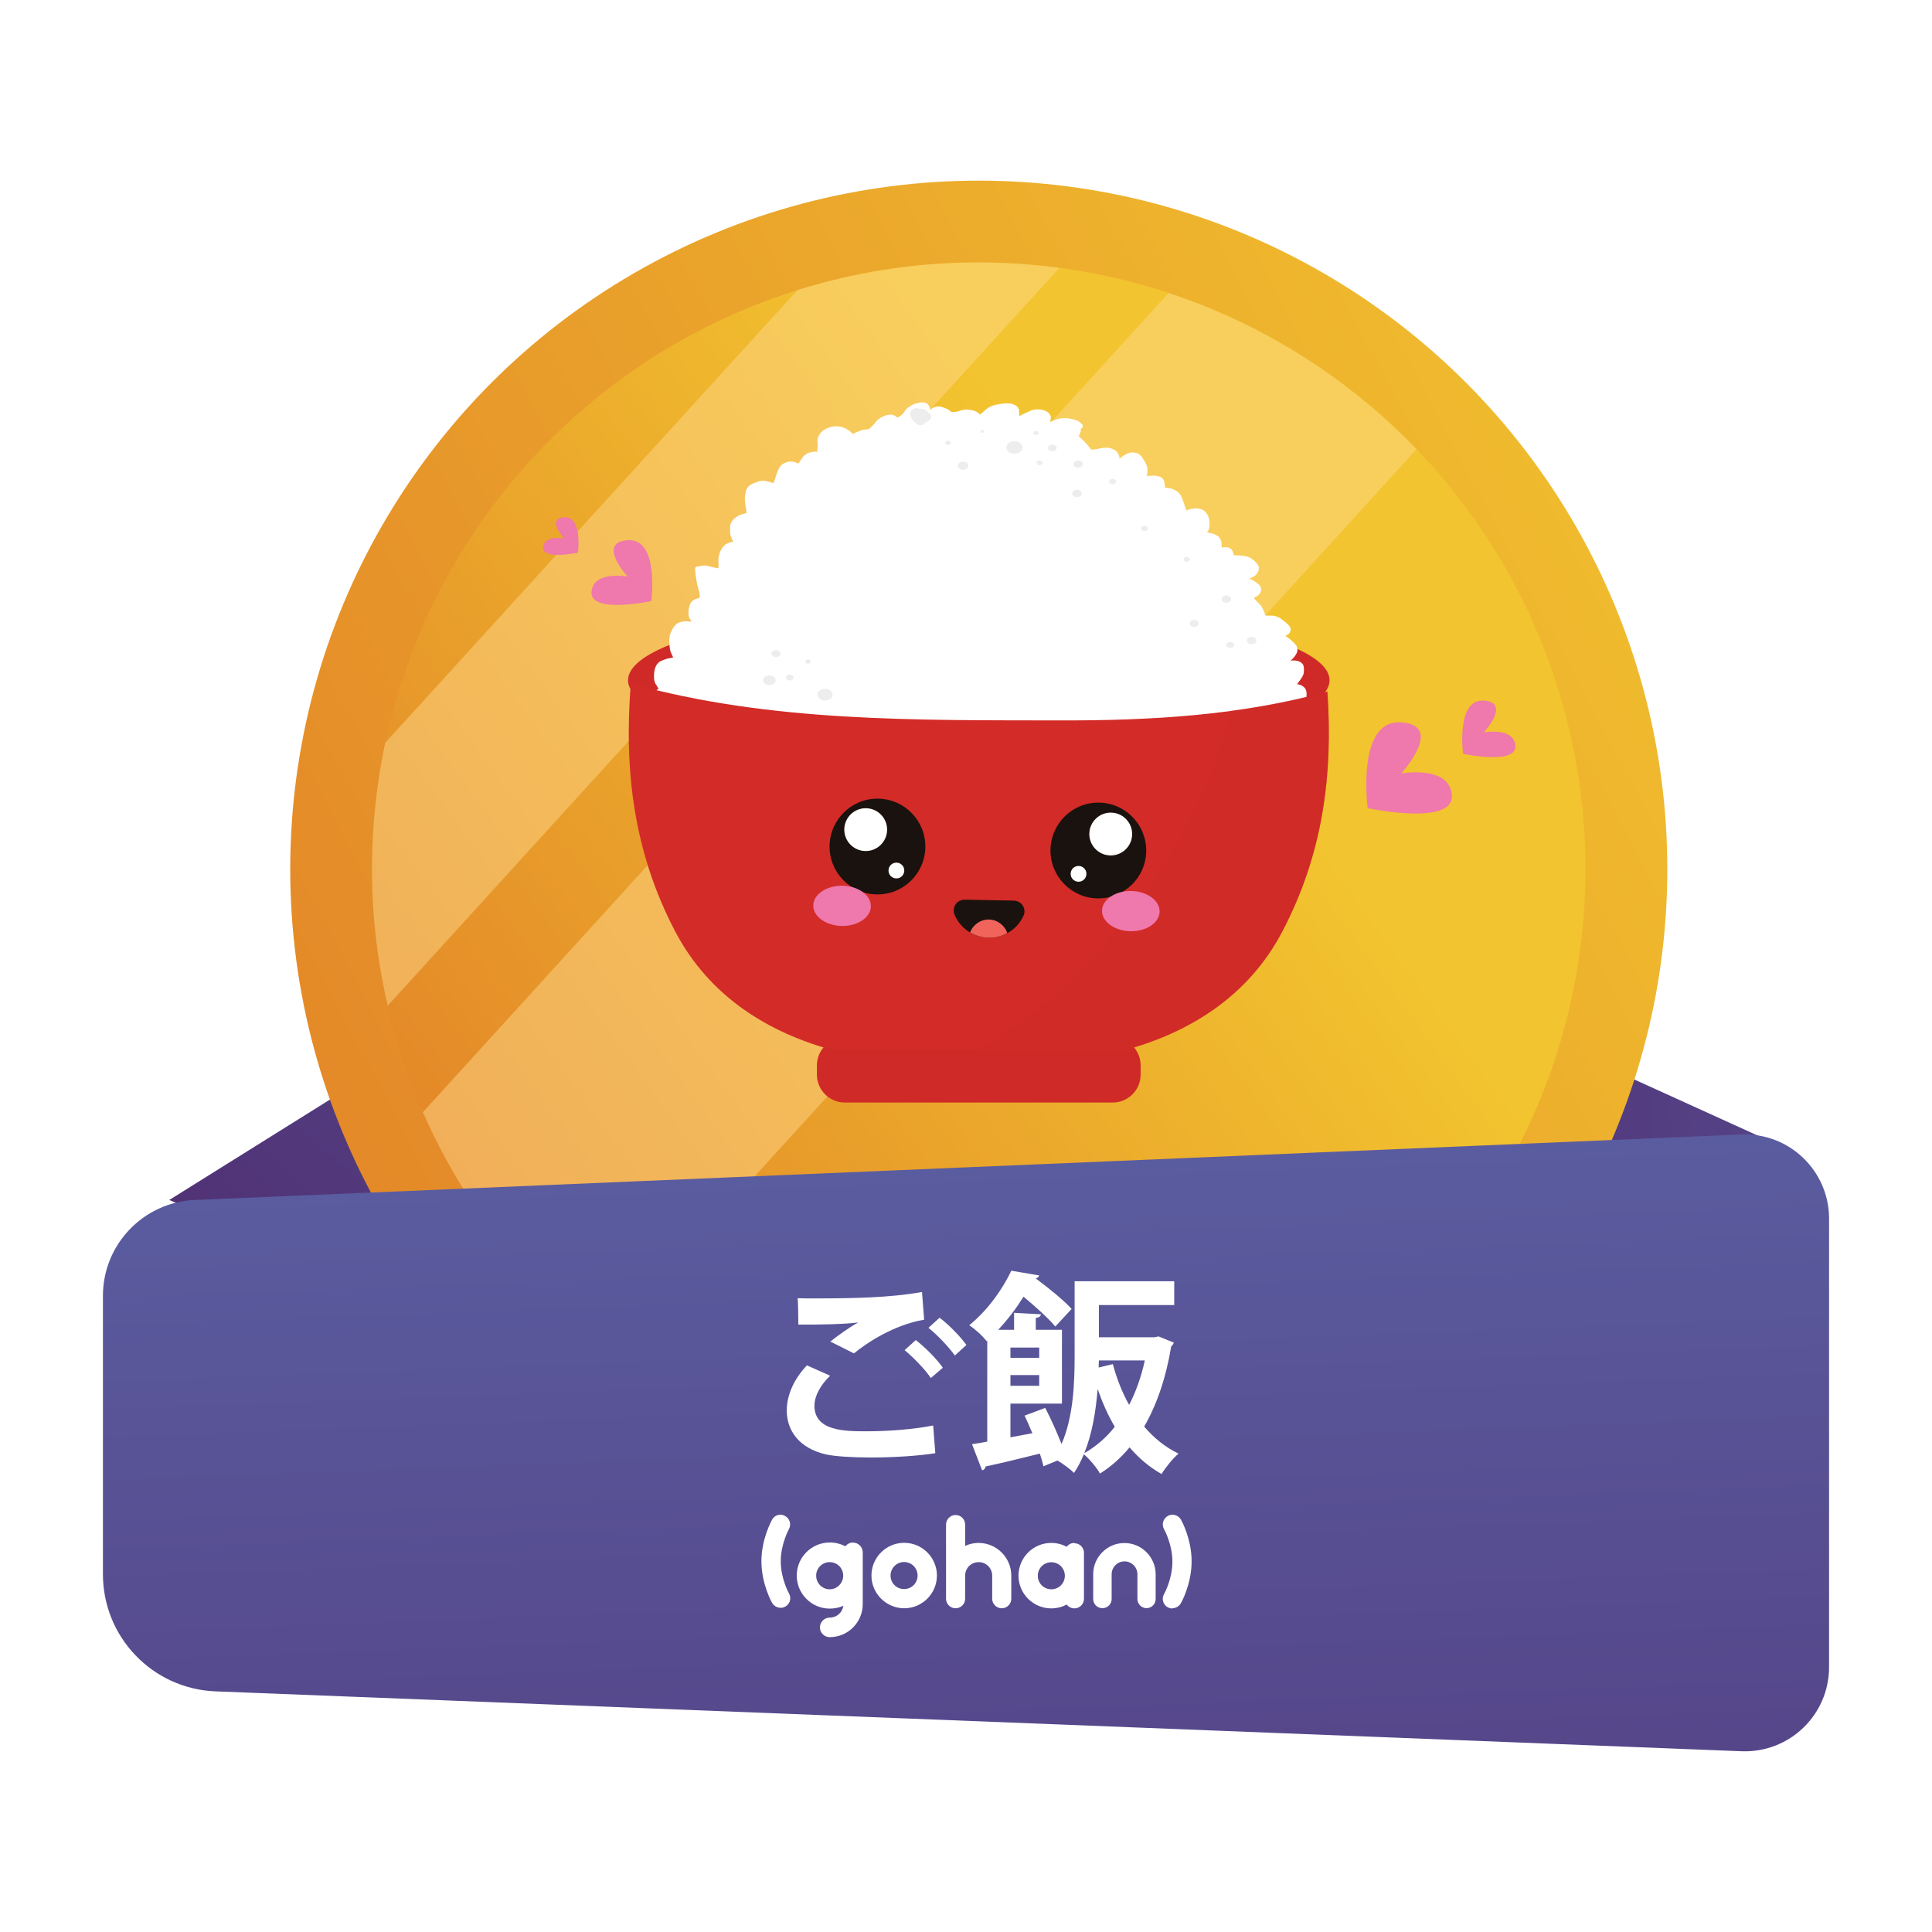 <?xml version="1.0" encoding="utf-8"?>
<!-- Generator: Adobe Illustrator 23.0.5, SVG Export Plug-In . SVG Version: 6.00 Build 0)  -->
<svg version="1.1" id="Layer_1" xmlns="http://www.w3.org/2000/svg" xmlns:xlink="http://www.w3.org/1999/xlink" x="0px" y="0px"
	 viewBox="0 0 180 180" style="enable-background:new 0 0 180 180;" xml:space="preserve">
<style type="text/css">
	.st0{fill:url(#SVGID_1_);}
	.st1{fill:url(#SVGID_2_);}
	.st2{fill:url(#SVGID_3_);}
	.st3{fill:url(#SVGID_4_);}
	.st4{opacity:0.48;}
	.st5{filter:url(#Adobe_OpacityMaskFilter);}
	.st6{filter:url(#Adobe_OpacityMaskFilter_1_);}
	.st7{mask:url(#SVGID_5_);fill:url(#SVGID_6_);}
	.st8{fill:url(#SVGID_7_);}
	.st9{filter:url(#Adobe_OpacityMaskFilter_2_);}
	.st10{filter:url(#Adobe_OpacityMaskFilter_3_);}
	.st11{mask:url(#SVGID_8_);fill:url(#SVGID_9_);}
	.st12{fill:url(#SVGID_10_);}
	.st13{fill:#CF2A27;}
	.st14{fill:#89432F;}
	.st15{opacity:0.25;}
	.st16{fill:#FFFFFF;}
	.st17{fill:#EDEDEE;}
	.st18{fill:#D32B27;}
	.st19{opacity:0.33;}
	.st20{fill:#19120E;}
	.st21{fill:#F1645B;}
	.st22{fill:#EF78AC;}
	.st23{fill:url(#SVGID_11_);}
</style>
<g>
	<linearGradient id="SVGID_1_" gradientUnits="userSpaceOnUse" x1="22.942" y1="135.857" x2="124.792" y2="25.46">
		<stop  offset="0" style="stop-color:#4F2C6F"/>
		<stop  offset="1" style="stop-color:#6073B7"/>
	</linearGradient>
	<polygon class="st0" points="15.77,111.8 50.29,90.23 57.83,129.87 	"/>
	
		<linearGradient id="SVGID_2_" gradientUnits="userSpaceOnUse" x1="327.21" y1="545.316" x2="414.007" y2="451.235" gradientTransform="matrix(0.707 0.707 -0.707 0.707 276.916 -501.018)">
		<stop  offset="0" style="stop-color:#4F2C6F"/>
		<stop  offset="1" style="stop-color:#6073B7"/>
	</linearGradient>
	<polygon class="st1" points="132.65,91.66 166.76,107.16 144.85,138.94 	"/>
	<g>
		
			<linearGradient id="SVGID_3_" gradientUnits="userSpaceOnUse" x1="12106.658" y1="-12774.311" x2="13090.916" y2="-10679.905" gradientTransform="matrix(4.206709e-03 0.089 -0.089 4.206709e-03 -1020.545 -992.653)">
			<stop  offset="0" style="stop-color:#F2C42F"/>
			<stop  offset="1" style="stop-color:#DF7626"/>
		</linearGradient>
		<circle class="st2" cx="91.19" cy="80.98" r="64.15"/>
		
			<linearGradient id="SVGID_4_" gradientUnits="userSpaceOnUse" x1="11843.275" y1="-11675.831" x2="12756.947" y2="-10289.922" gradientTransform="matrix(4.774139e-03 0.102 -0.102 4.774139e-03 -1130.14 -1081.896)">
			<stop  offset="0" style="stop-color:#F2C42F"/>
			<stop  offset="0.649" style="stop-color:#DF7626"/>
		</linearGradient>
		<circle class="st3" cx="91.19" cy="80.98" r="56.53"/>
		<g class="st4">
			<defs>
				<filter id="Adobe_OpacityMaskFilter" filterUnits="userSpaceOnUse" x="34.66" y="24.46" width="64.04" height="69.25">
					<feFlood  style="flood-color:white;flood-opacity:1" result="back"/>
					<feBlend  in="SourceGraphic" in2="back" mode="normal"/>
				</filter>
			</defs>
			<mask maskUnits="userSpaceOnUse" x="34.66" y="24.46" width="64.04" height="69.25" id="SVGID_5_">
				<g class="st5">
					<defs>
						<filter id="Adobe_OpacityMaskFilter_1_" filterUnits="userSpaceOnUse" x="34.66" y="24.46" width="64.04" height="69.25">
							<feFlood  style="flood-color:white;flood-opacity:1" result="back"/>
							<feBlend  in="SourceGraphic" in2="back" mode="normal"/>
						</filter>
					</defs>
					<mask maskUnits="userSpaceOnUse" x="34.66" y="24.46" width="64.04" height="69.25" id="SVGID_5_">
						<g class="st6">
						</g>
					</mask>
					
						<linearGradient id="SVGID_6_" gradientUnits="userSpaceOnUse" x1="116.841" y1="2.416" x2="34.886" y2="77.585" gradientTransform="matrix(0.999 -0.047 0.047 0.999 -16.066 17.538)">
						<stop  offset="0" style="stop-color:#FFFFFF"/>
						<stop  offset="1" style="stop-color:#000000"/>
					</linearGradient>
					<path class="st7" d="M98.7,24.96c-3.31-0.44-6.7-0.61-10.16-0.45c-4.95,0.23-9.73,1.1-14.25,2.52L35.89,69.21
						c-0.98,4.64-1.4,9.47-1.17,14.42c0.16,3.46,0.65,6.82,1.4,10.07L98.7,24.96z"/>
				</g>
			</mask>
			
				<linearGradient id="SVGID_7_" gradientUnits="userSpaceOnUse" x1="116.841" y1="2.416" x2="34.886" y2="77.585" gradientTransform="matrix(0.999 -0.047 0.047 0.999 -16.066 17.538)">
				<stop  offset="0" style="stop-color:#FFDA8F"/>
				<stop  offset="1" style="stop-color:#FFDA8F"/>
			</linearGradient>
			<path class="st8" d="M98.7,24.96c-3.31-0.44-6.7-0.61-10.16-0.45c-4.95,0.23-9.73,1.1-14.25,2.52L35.89,69.21
				c-0.98,4.64-1.4,9.47-1.17,14.42c0.16,3.46,0.65,6.82,1.4,10.07L98.7,24.96z"/>
			<defs>
				<filter id="Adobe_OpacityMaskFilter_2_" filterUnits="userSpaceOnUse" x="39.4" y="27.3" width="92.57" height="97.96">
					<feFlood  style="flood-color:white;flood-opacity:1" result="back"/>
					<feBlend  in="SourceGraphic" in2="back" mode="normal"/>
				</filter>
			</defs>
			<mask maskUnits="userSpaceOnUse" x="39.4" y="27.3" width="92.57" height="97.96" id="SVGID_8_">
				<g class="st9">
					<defs>
						<filter id="Adobe_OpacityMaskFilter_3_" filterUnits="userSpaceOnUse" x="39.4" y="27.3" width="92.57" height="97.96">
							<feFlood  style="flood-color:white;flood-opacity:1" result="back"/>
							<feBlend  in="SourceGraphic" in2="back" mode="normal"/>
						</filter>
					</defs>
					<mask maskUnits="userSpaceOnUse" x="39.4" y="27.3" width="92.57" height="97.96" id="SVGID_8_">
						<g class="st10">
						</g>
					</mask>
					
						<linearGradient id="SVGID_9_" gradientUnits="userSpaceOnUse" x1="137.496" y1="24.932" x2="55.54" y2="100.102" gradientTransform="matrix(0.999 -0.047 0.047 0.999 -16.066 17.538)">
						<stop  offset="0" style="stop-color:#FFFFFF"/>
						<stop  offset="1" style="stop-color:#000000"/>
					</linearGradient>
					<path class="st11" d="M108.87,27.3L39.4,103.62c3.74,8.53,9.5,15.94,16.66,21.63l75.91-83.39
						C125.63,35.26,117.72,30.22,108.87,27.3z"/>
				</g>
			</mask>
			
				<linearGradient id="SVGID_10_" gradientUnits="userSpaceOnUse" x1="137.496" y1="24.932" x2="55.54" y2="100.102" gradientTransform="matrix(0.999 -0.047 0.047 0.999 -16.066 17.538)">
				<stop  offset="0" style="stop-color:#FFDA8F"/>
				<stop  offset="1" style="stop-color:#FFDA8F"/>
			</linearGradient>
			<path class="st12" d="M108.87,27.3L39.4,103.62c3.74,8.53,9.5,15.94,16.66,21.63l75.91-83.39
				C125.63,35.26,117.72,30.22,108.87,27.3z"/>
		</g>
	</g>
	<g>
		<path class="st13" d="M103.67,102.72H78.71c-1.44,0-2.6-1.17-2.6-2.6v-0.86c0-1.44,1.17-2.6,2.6-2.6h24.96
			c1.44,0,2.6,1.17,2.6,2.6v0.86C106.27,101.55,105.11,102.72,103.67,102.72z"/>
		<ellipse class="st13" cx="91.19" cy="63.38" rx="32.68" ry="6.98"/>
		<ellipse class="st14" cx="91.19" cy="65.84" rx="30.59" ry="4.52"/>
		<ellipse class="st15" cx="91.84" cy="68.84" rx="30.59" ry="4.52"/>
		<g>
			<path class="st16" d="M85.93,37.48c-0.08,0-0.16,0.02-0.24,0.03c-0.14,0.03-0.28,0.06-0.41,0.1c-0.19,0.06-0.35,0.15-0.49,0.23
				c-0.14,0.09-0.28,0.18-0.37,0.3c-0.05,0.06-0.1,0.13-0.14,0.19c-0.04,0.06-0.07,0.11-0.12,0.17c-0.11,0.12-0.19,0.2-0.28,0.26
				c-0.08,0.05-0.16,0.09-0.25,0.14l-0.09-0.05c-0.05-0.02-0.09-0.05-0.12-0.08c-0.11-0.08-0.26-0.14-0.39-0.14
				c-0.02,0-0.05,0-0.07,0c-0.25,0-0.47,0.08-0.66,0.16c-0.17,0.07-0.34,0.18-0.5,0.3c-0.1,0.08-0.18,0.19-0.25,0.27l-0.07,0.09
				c-0.05,0.06-0.1,0.11-0.15,0.17l-0.04,0.04c-0.05,0.06-0.16,0.18-0.29,0.28l-0.05,0.03l-0.06,0.02l-0.08,0.01l-0.11,0.01
				c-0.17,0.02-0.31,0.04-0.45,0.08c-0.16,0.05-0.31,0.12-0.45,0.18l-0.08,0.03c-0.08,0.04-0.18,0.08-0.26,0.14
				c-0.06-0.08-0.15-0.16-0.25-0.24c-0.17-0.14-0.34-0.24-0.54-0.33c-0.22-0.1-0.48-0.15-0.78-0.15c-0.25,0-0.51,0.05-0.78,0.16
				c-0.47,0.18-0.81,0.54-0.92,0.96c-0.03,0.13-0.04,0.27-0.02,0.44c0.02,0.12,0.03,0.2,0.02,0.29l-0.01,0.07
				c-0.01,0.07-0.02,0.15-0.03,0.22c0,0.05,0,0.1,0,0.15v0.05l-0.01,0.04c-0.04-0.01-0.1-0.02-0.16-0.02c-0.12,0-0.2,0.01-0.28,0.02
				c-0.21,0.03-0.42,0.11-0.59,0.21c-0.14,0.09-0.24,0.18-0.33,0.3c-0.05,0.06-0.09,0.13-0.14,0.2l-0.06,0.09l-0.11,0.17l-0.09,0.13
				c-0.04-0.03-0.11-0.07-0.19-0.1c-0.18-0.06-0.36-0.1-0.53-0.1c-0.08,0-0.16,0.01-0.25,0.03c-0.19,0.04-0.37,0.12-0.55,0.25
				c-0.15,0.11-0.24,0.27-0.29,0.37c-0.09,0.18-0.17,0.35-0.22,0.52l-0.05,0.16l-0.02,0.05l-0.01,0.05
				c-0.06,0.19-0.12,0.39-0.2,0.57L72.02,45l-0.06-0.02l-0.32-0.09l-0.05-0.01c-0.14-0.04-0.25-0.07-0.37-0.08
				c-0.05,0-0.09-0.01-0.14-0.01c-0.14,0-0.27,0.02-0.4,0.06c-0.11,0.03-0.22,0.08-0.33,0.12l-0.05,0.02
				c-0.1,0.04-0.19,0.07-0.28,0.12c-0.16,0.09-0.26,0.17-0.35,0.28c-0.07,0.09-0.11,0.19-0.14,0.25c-0.04,0.11-0.06,0.22-0.08,0.33
				c-0.03,0.2-0.06,0.37-0.05,0.53c0.01,0.14,0.01,0.27,0.03,0.41l0.02,0.15c0.03,0.24,0.07,0.48,0.11,0.73
				c-0.04,0.02-0.09,0.03-0.13,0.04c-0.15,0.03-0.3,0.08-0.49,0.15c-0.16,0.07-0.33,0.17-0.47,0.28c-0.18,0.15-0.31,0.32-0.39,0.53
				c-0.06,0.14-0.07,0.3-0.06,0.44l0,0.16c0,0.08,0,0.16,0,0.24c0,0.17,0.07,0.34,0.13,0.49c0.05,0.12,0.1,0.24,0.17,0.36
				c-0.02,0-0.04,0-0.05,0c-0.03,0-0.05,0-0.08,0.01c-0.28,0.05-0.46,0.16-0.62,0.26c-0.07,0.05-0.13,0.11-0.18,0.17
				c-0.08,0.09-0.12,0.16-0.16,0.22c-0.09,0.15-0.17,0.31-0.21,0.47c-0.04,0.13-0.06,0.27-0.08,0.41c-0.01,0.13-0.01,0.25,0,0.38
				c0.01,0.11,0,0.21,0,0.32c0,0.05,0,0.11,0,0.16l0,0.08l-0.04-0.02c-0.23-0.04-0.42-0.07-0.6-0.12c-0.24-0.07-0.44-0.13-0.67-0.13
				c-0.03,0-0.06,0-0.09,0c-0.08,0.01-0.14,0.02-0.2,0.03c-0.05,0.01-0.11,0.03-0.16,0.06c-0.02-0.02-0.07-0.02-0.12-0.02
				c-0.08,0-0.17,0.03-0.23,0.08c-0.06,0.05-0.08,0.1-0.08,0.15l0.02,0.18l0.02,0.18c0.03,0.27,0.06,0.51,0.1,0.76
				c0.03,0.21,0.08,0.42,0.14,0.64l0.05,0.18c0.04,0.12,0.07,0.23,0.09,0.34c0.02,0.14,0.03,0.29,0.01,0.43
				c-0.04,0.01-0.09,0.02-0.14,0.04c-0.1,0.03-0.2,0.06-0.29,0.1c-0.12,0.06-0.22,0.13-0.33,0.24c-0.09,0.1-0.13,0.22-0.17,0.32
				c-0.05,0.16-0.07,0.28-0.09,0.41c-0.01,0.11-0.01,0.23-0.02,0.34c0,0.14,0.02,0.26,0.06,0.37c0.05,0.12,0.13,0.23,0.2,0.33
				l0.05,0.07l-0.08-0.01l-0.06,0H64.3c-0.07,0-0.11,0-0.16-0.01c-0.1-0.01-0.16-0.02-0.22-0.02c-0.42,0.01-0.73,0.11-0.93,0.29
				c-0.12,0.11-0.22,0.23-0.32,0.41c-0.09,0.17-0.18,0.32-0.23,0.49c-0.08,0.28-0.1,0.59-0.07,1c0.02,0.21,0.04,0.42,0.1,0.62
				c0.05,0.16,0.12,0.29,0.19,0.43c0.02,0.03,0.04,0.08,0.06,0.14l-0.05,0l-0.13,0.03c-0.03,0.01-0.06,0.01-0.09,0.02
				c-0.06,0.01-0.09,0.01-0.12,0.02c-0.1,0.02-0.21,0.04-0.32,0.09c-0.03,0.01-0.06,0.02-0.09,0.03c-0.03,0.01-0.06,0.02-0.09,0.03
				l-0.05,0.02c-0.05,0.02-0.1,0.04-0.15,0.06c-0.09,0.04-0.21,0.1-0.28,0.18c-0.05,0.05-0.1,0.1-0.14,0.15
				c-0.03,0.04-0.06,0.09-0.08,0.13l-0.02,0.04l0.05-0.05c-0.05,0.05-0.08,0.11-0.11,0.19c-0.02,0.05-0.03,0.09-0.04,0.14
				l-0.02,0.07c-0.05,0.23-0.06,0.45-0.06,0.66c0,0.23,0.04,0.42,0.12,0.59c0.04,0.08,0.09,0.17,0.17,0.26L61.25,64
				c0.04,0.06,0.07,0.09,0.1,0.14l-0.01,0.04l-0.07,0.05l-0.09,0.06l-0.05,0.02c-0.12,0.03-0.2,0.06-0.28,0.1
				c-0.11,0.06-0.2,0.12-0.3,0.22c-0.13,0.12-0.21,0.22-0.26,0.36c-0.04,0.11-0.06,0.26-0.05,0.41c0.01,0.16,0.03,0.29,0.08,0.4
				c0.04,0.11,0.1,0.21,0.16,0.32l0.04,0.07c0.06,0.11,0.13,0.22,0.21,0.33l0.06,0.07c0.05,0.06,0.1,0.13,0.14,0.19
				c0.01,0.01,0.01,0.03,0.01,0.04l-0.08,0.02c-0.06,0.02-0.13,0.05-0.18,0.08c-0.21,0.11-0.37,0.25-0.5,0.43
				c-0.06,0.08-0.11,0.17-0.15,0.26c-0.05,0.11-0.06,0.22-0.07,0.33c-0.02,0.25-0.02,0.45,0.01,0.64c0.03,0.19,0.16,0.37,0.28,0.53
				c0.1,0.13,0.24,0.26,0.45,0.41c0.26,0.18,0.67,0.42,1.14,0.51l0.08,0.02l0.1,0.02C62,70.12,62,70.14,61.99,70.16
				c-0.11,0.21-0.16,0.39-0.17,0.57c-0.01,0.23,0.08,0.42,0.18,0.61c0.01,0.03,0.03,0.06,0.04,0.09c-0.02,0.09-0.06,0.17-0.1,0.25
				c-0.02,0.04-0.05,0.07-0.07,0.11l-0.03,0.04l-0.04,0.06c-0.07,0.11-0.13,0.23-0.18,0.34c-0.11,0.26-0.1,0.56,0.02,0.89
				c0.06,0.17,0.15,0.31,0.28,0.44c0.09,0.08,0.2,0.15,0.3,0.22l0.13,0.08l0.1,0.07l0.04,0.03c0.1,0.07,0.19,0.13,0.28,0.18
				c0.07,0.04,0.14,0.07,0.21,0.11l0.11,0.06l0.09,0.06l0.03,0.06l-0.11,0.1l0.09-0.05c-0.1,0.06-0.17,0.12-0.21,0.22
				c-0.05,0.1-0.05,0.21-0.02,0.34c0.02,0.07,0.08,0.16,0.18,0.26c0.14,0.14,0.24,0.23,0.39,0.31c0.26,0.14,0.58,0.16,0.88,0.18
				c0.22,0.01,0.43,0.03,0.64,0.05c0.13,0.02,0.26,0.03,0.39,0.05c-0.02,0.02-0.03,0.05-0.04,0.08l-0.01,0.08
				c-0.02,0.12-0.03,0.2-0.02,0.29c0.02,0.13,0.06,0.24,0.12,0.34l0.04,0.06l0.04,0.06c0.03,0.04,0.07,0.08,0.11,0.11
				c0.11,0.09,0.18,0.13,0.26,0.17c0.19,0.11,0.39,0.18,0.62,0.23c0.1,0.02,0.21,0.03,0.31,0.03c0.1,0,0.14,0,0.18,0.01
				c0.11,0.01,0.23,0.02,0.34,0.02c0.06,0,0.12,0,0.18-0.01l0.07-0.01c0.05,0.08,0.05,0.14,0.05,0.2v0.06c0,0.1,0.03,0.22,0.09,0.34
				c0.06,0.14,0.17,0.27,0.27,0.38c0.14,0.15,0.32,0.27,0.51,0.34c0.21,0.07,0.44,0.07,0.64,0.07l0.08,0h0.12
				c0.13,0,0.3,0,0.47-0.02c0.21-0.03,0.44-0.07,0.61-0.18c0.09-0.06,0.16-0.11,0.22-0.17l0.05-0.06c0.05-0.05,0.07-0.08,0.1-0.11
				l0.06-0.05l0.04-0.02c0.05,0.11,0.12,0.2,0.2,0.29c0.06,0.07,0.12,0.12,0.19,0.18c0.08,0.07,0.17,0.11,0.28,0.17
				c0.23,0.11,0.48,0.18,0.73,0.2c0.06,0,0.11,0.01,0.16,0.01c0.07,0,0.15,0,0.23-0.01c0.06,0,0.12-0.01,0.18-0.01
				c0.06,0,0.11,0.01,0.17,0.02c0.07,0.02,0.13,0.03,0.19,0.05l-0.06,0.08l-0.05,0.09c-0.07,0.15-0.14,0.38-0.01,0.6
				c0.07,0.11,0.15,0.2,0.27,0.28c0.1,0.06,0.21,0.11,0.31,0.16c0.19,0.08,0.37,0.14,0.54,0.18c0.16,0.04,0.33,0.05,0.54,0.06
				c0.2,0,0.38-0.03,0.52-0.07c0.21-0.07,0.38-0.2,0.53-0.32l0.16-0.12l0.19-0.13l0.19-0.13c0.11,0.07,0.22,0.16,0.33,0.25
				c0.12,0.09,0.23,0.18,0.36,0.26c0.19,0.11,0.41,0.22,0.65,0.31l0.08,0.03c0.21,0.09,0.44,0.18,0.68,0.18c0.04,0,0.08,0,0.11-0.01
				c0.24-0.04,0.39-0.15,0.43-0.31c0.02-0.1-0.01-0.19-0.08-0.27c-0.02-0.02-0.04-0.04-0.07-0.06l0.04-0.05
				c0.06-0.1,0.09-0.22,0.11-0.32c0.02-0.08,0.02-0.17,0.03-0.25c-0.01-0.07-0.01-0.14-0.02-0.22c-0.01-0.16-0.02-0.32-0.04-0.48
				c-0.01-0.16-0.03-0.32-0.05-0.48c-0.02-0.18-0.04-0.37-0.06-0.55l0-0.05c-0.03-0.3-0.05-0.61-0.11-0.92l-0.05-0.27
				c-0.05-0.26-0.09-0.53-0.13-0.79c-0.04-0.32-0.08-0.64-0.12-0.96l-0.01-0.05c-0.03-0.25-0.07-0.49-0.11-0.74l-0.06-0.37
				c-0.03-0.21-0.06-0.42-0.09-0.63c-0.02-0.17-0.05-0.34-0.07-0.51c-0.02-0.16-0.05-0.33-0.08-0.49l-0.01-0.06
				c-0.01-0.09-0.03-0.18-0.05-0.27c-0.02-0.11-0.04-0.21-0.06-0.32c-0.03-0.22-0.05-0.44-0.07-0.67c-0.01-0.15-0.03-0.3-0.04-0.46
				c-0.03-0.25-0.07-0.5-0.11-0.75c-0.02-0.14-0.04-0.28-0.07-0.42c-0.01-0.1-0.03-0.19-0.04-0.29c-0.03-0.25-0.06-0.51-0.14-0.75
				c-0.03-0.09-0.07-0.18-0.12-0.27l-0.04-0.1c-0.07-0.15,0.02-0.31,0.2-0.37c0.02-0.01,0.04-0.01,0.07-0.01
				c0.11-0.05,0.23-0.11,0.36-0.16c0.21-0.09,0.42-0.18,0.63-0.28c0.12-0.05,0.24-0.1,0.36-0.15l0.28-0.11
				c0.22-0.09,0.44-0.18,0.66-0.26c0.3-0.11,0.6-0.22,0.9-0.32l0.46-0.17c0.41-0.15,0.84-0.27,1.34-0.42l0.07-0.02
				c0.11-0.03,0.22-0.06,0.34-0.09l0.16-0.04l0.08-0.02c0.56-0.14,1.13-0.27,1.7-0.41c0.58-0.13,1.15-0.28,1.71-0.42l0.08-0.02
				c0.2-0.05,0.43-0.1,0.67-0.14l0.08-0.02l0.09-0.02c0.15-0.03,0.29-0.06,0.43-0.09l0.13-0.03L88.34,64
				c0.2-0.04,0.39-0.08,0.57-0.12l0.02,0c0.19-0.05,0.39-0.09,0.59-0.13c0.69-0.14,1.4-0.27,2.09-0.39
				c0.34-0.06,0.68-0.12,1.02-0.18l0.48-0.08c0.32-0.06,0.64-0.11,0.95-0.17c0.54-0.11,1.08-0.18,1.54-0.24l-0.16,0.01
				c0.45-0.06,0.91-0.12,1.36-0.17v0l0.07-0.01l0.05-0.01c0.28-0.04,0.55-0.08,0.83-0.11c0.83-0.09,1.69-0.15,2.51-0.21l0.51-0.04
				c0.22-0.02,0.45-0.04,0.67-0.06c0.28-0.03,0.55-0.05,0.83-0.07c0.3-0.02,0.59-0.03,0.89-0.03c0.2,0,0.39-0.01,0.59-0.02
				l0.23-0.01c0,0,0,0,0,0l0.28-0.04c0.25-0.04,0.48-0.07,0.72-0.08c0.06,0,0.12,0,0.18-0.01c0.22-0.01,0.44-0.02,0.66-0.03
				l0.25-0.02c0.17-0.01,0.28-0.02,0.4-0.03l0.15,0c0.25,0,0.49,0.01,0.73,0.02l0.16,0.01l0.27,0.01c0.3,0.01,0.6,0.03,0.88,0.06
				l0.07,0.01l0,0c0.09,0.02,0.13,0.03,0.16,0.04c0.04,0.01,0.09,0.02,0.13,0.03c0.07,0.01,0.12,0.02,0.16,0.02
				c0.06,0,0.12-0.01,0.19-0.03c0.05-0.02,0.07-0.03,0.09-0.05c0.02,0.03,0.04,0.06,0.05,0.1c0.08,0,0.16,0.01,0.24,0.01
				c0.18,0.01,0.35,0.09,0.36,0.26c0.01,0.1-0.08,0.21-0.18,0.28l0.04,0.11c0.08,0.18,0.17,0.37,0.27,0.55l0.06,0.1
				c0.03,0.05,0.05,0.1,0.08,0.15l0.03,0.06l0.1,0.21c0.09,0.18,0.18,0.36,0.25,0.55c0.08,0.21,0.15,0.41,0.21,0.62
				c0.05,0.14,0.09,0.29,0.13,0.43l0.05,0.16c0.03,0.08,0.05,0.16,0.08,0.23c0,0.02,0.01,0.03,0.02,0.05
				c0.07,0.17,0.13,0.34,0.19,0.5l0.1,0.31l0.09,0.28l0.08,0.24c0.05,0.13,0.09,0.26,0.13,0.39l0.13,0.5l0.13,0.5
				c0.1,0.38,0.17,0.76,0.22,1.17c0.02,0.15,0.05,0.31,0.08,0.46l0.01,0.07c0.04,0.21,0.08,0.39,0.1,0.57l0.03,0.24l0.04,0.32
				c0.01,0.08,0.03,0.16,0.04,0.24l0.01,0.07c0.02,0.09,0.03,0.17,0.04,0.26c0.02,0.13,0.04,0.25,0.06,0.38
				c0.02,0.14,0.04,0.26,0.05,0.38c0.02,0.13,0.02,0.25,0.03,0.38c0.01,0.14,0.01,0.27,0.03,0.4c0.01,0.06,0.02,0.13,0.02,0.19
				l0.01,0.16l0.01,0.05c0.01,0.1,0.02,0.2,0.03,0.3c0,0.05,0,0.1,0,0.16c-0.08,0.08-0.08,0.21,0,0.29l-0.01,0.18l0,0.08
				c0,0.06,0.03,0.12,0.09,0.16c0.07,0.05,0.17,0.09,0.27,0.09c0.15-0.01,0.26-0.06,0.31-0.16l0.09,0.05
				c0.05,0.02,0.11,0.04,0.17,0.06c0.17,0.05,0.34,0.05,0.47,0.06c0.22,0,0.45-0.07,0.6-0.19c0.14-0.11,0.25-0.26,0.29-0.42
				c0.02-0.08,0.02-0.17,0.01-0.24c-0.02-0.11-0.07-0.2-0.14-0.29c-0.07-0.09-0.19-0.17-0.28-0.23c0,0,0.01,0,0.03,0h0.04h0.06
				l0.07,0c0.07,0,0.14,0,0.2-0.01c0.14-0.03,0.24-0.05,0.36-0.1c0.05-0.02,0.1-0.05,0.14-0.08l0.1-0.06
				c0.11-0.07,0.22-0.14,0.31-0.22c0.12-0.11,0.22-0.25,0.3-0.37l0.06-0.09l0.05-0.05l0.08-0.09c0.06-0.06,0.09-0.09,0.12-0.12
				l0.04,0.1c0.04,0.07,0.07,0.12,0.11,0.17c0.08,0.11,0.23,0.21,0.39,0.25c0.12,0.03,0.23,0.05,0.35,0.05
				c0.1,0,0.19-0.01,0.28-0.04c0.12-0.03,0.25-0.09,0.38-0.17c0.15-0.09,0.26-0.21,0.36-0.36c0.04-0.05,0.06-0.11,0.09-0.16
				c0.04-0.09,0.07-0.16,0.09-0.24c0.03-0.18,0-0.34-0.09-0.47c-0.04-0.07-0.09-0.13-0.15-0.19l-0.04-0.04
				c0.05-0.01,0.12-0.03,0.18-0.04l0.05-0.01l0.13-0.03c0.1-0.03,0.21-0.07,0.35-0.14c0.23-0.11,0.41-0.24,0.57-0.39
				c0.2-0.2,0.32-0.4,0.35-0.58c0.01-0.09,0.02-0.17,0.02-0.26c0-0.07-0.02-0.14-0.04-0.22c-0.03-0.09-0.08-0.16-0.15-0.23
				l0.06-0.01c0.08-0.03,0.17-0.06,0.24-0.09c0.12-0.05,0.23-0.12,0.32-0.2c0.18-0.16,0.31-0.36,0.38-0.57
				c0.04-0.11,0.06-0.24,0.05-0.35c-0.01-0.16-0.12-0.3-0.35-0.46c-0.12-0.08-0.24-0.15-0.36-0.19c-0.08-0.03-0.17-0.05-0.26-0.07
				c-0.02-0.05,0.01-0.1,0.04-0.14l0.06-0.1c0.09-0.14,0.16-0.3,0.21-0.46c0.04-0.16,0.08-0.33,0.1-0.5c0.01-0.09,0.02-0.19,0-0.29
				c-0.01-0.07-0.03-0.14-0.06-0.2h0.02c0.07,0,0.17-0.01,0.26-0.04c0.11-0.02,0.2-0.06,0.3-0.1c0.12-0.04,0.2-0.07,0.28-0.12
				c0.12-0.07,0.21-0.15,0.3-0.27c0.18-0.23,0.17-0.53,0.17-0.77c-0.01-0.15-0.03-0.25-0.07-0.33c-0.04-0.08-0.1-0.16-0.17-0.23
				c-0.17-0.16-0.41-0.26-0.65-0.27c0.04-0.04,0.06-0.08,0.09-0.12l0.05-0.07c0.04-0.05,0.08-0.11,0.12-0.16
				c0.06-0.08,0.09-0.12,0.12-0.17c0.07-0.1,0.13-0.21,0.19-0.34c0.06-0.13,0.07-0.27,0.07-0.41l0-0.06c0.01-0.2,0.01-0.42-0.16-0.6
				c-0.16-0.18-0.46-0.29-0.83-0.29c-0.06,0-0.11,0-0.17,0.01l-0.09,0.01l0.1-0.08c0.05-0.05,0.08-0.08,0.1-0.1
				c0.09-0.09,0.17-0.19,0.25-0.3c0.07-0.1,0.13-0.21,0.17-0.33c0.04-0.15,0.04-0.3-0.02-0.49c-0.02-0.03-0.04-0.06-0.05-0.09
				c-0.03-0.05-0.06-0.09-0.1-0.13c-0.02-0.02-0.04-0.05-0.06-0.07c-0.05-0.05-0.09-0.09-0.14-0.14c-0.11-0.11-0.24-0.22-0.36-0.32
				c-0.09-0.08-0.19-0.14-0.29-0.21l-0.1-0.07c0.01,0,0.01,0,0.02,0c0.03,0,0.07-0.01,0.11-0.03c0.25-0.11,0.4-0.33,0.39-0.57
				c-0.01-0.16-0.12-0.3-0.19-0.37c-0.05-0.06-0.11-0.11-0.17-0.16l-0.04-0.04c-0.13-0.11-0.23-0.2-0.34-0.28
				c-0.13-0.09-0.21-0.16-0.31-0.22c-0.14-0.08-0.28-0.13-0.46-0.17c-0.15-0.03-0.31-0.03-0.42-0.03l-0.11,0h-0.11l-0.2,0
				c-0.03-0.11-0.08-0.23-0.13-0.35c-0.09-0.23-0.19-0.41-0.29-0.57c-0.05-0.07-0.1-0.13-0.17-0.19c-0.06-0.05-0.11-0.11-0.16-0.16
				l-0.04-0.04l-0.05-0.05c-0.06-0.06-0.09-0.09-0.12-0.12c-0.04-0.04-0.07-0.09-0.1-0.14l0.03-0.03l0.04-0.06
				c0.03-0.01,0.06-0.02,0.09-0.04c0.09-0.04,0.16-0.1,0.22-0.15c0.08-0.07,0.15-0.15,0.19-0.22c0.07-0.1,0.08-0.21,0.09-0.31
				c0-0.14-0.07-0.26-0.13-0.35c-0.06-0.09-0.15-0.16-0.24-0.23l-0.07-0.06c-0.06-0.05-0.13-0.1-0.2-0.14
				c-0.1-0.07-0.22-0.12-0.33-0.17l-0.08-0.04l-0.05-0.02l0.03-0.03l0.12-0.05l0.08-0.03l0.13-0.06c0.14-0.07,0.26-0.17,0.37-0.33
				c0.04-0.06,0.07-0.12,0.1-0.19c0.04-0.08,0.04-0.16,0.05-0.25c0.01-0.14-0.03-0.26-0.13-0.4c-0.06-0.08-0.13-0.16-0.21-0.24
				c-0.12-0.12-0.3-0.29-0.54-0.4c-0.13-0.06-0.3-0.1-0.43-0.12c-0.1-0.02-0.21-0.03-0.31-0.04c-0.22-0.02-0.41-0.03-0.61-0.04
				c-0.04,0-0.09-0.01-0.13-0.01l0.01-0.05c-0.02-0.11-0.05-0.21-0.1-0.32c-0.05-0.11-0.11-0.19-0.2-0.25
				c-0.06-0.04-0.12-0.07-0.17-0.08c-0.11-0.04-0.2-0.04-0.32-0.04c-0.13,0-0.22,0.02-0.3,0.04c-0.02-0.12-0.03-0.22-0.03-0.32
				c0-0.14-0.03-0.28-0.09-0.42c-0.08-0.18-0.24-0.34-0.44-0.45c-0.13-0.07-0.26-0.11-0.41-0.14c-0.08-0.02-0.16-0.03-0.24-0.05
				c-0.06-0.02-0.12-0.04-0.18-0.06c0.23-0.22,0.23-0.52,0.23-0.8l0-0.15c0-0.15-0.03-0.31-0.09-0.47
				c-0.06-0.17-0.18-0.33-0.27-0.45c-0.09-0.12-0.24-0.2-0.37-0.25c-0.08-0.03-0.17-0.05-0.25-0.07c-0.13-0.03-0.2-0.03-0.26-0.03
				c-0.09,0-0.18,0.01-0.26,0.02c-0.16,0.02-0.31,0.06-0.46,0.11c-0.06,0.02-0.13,0.04-0.19,0.06c-0.05-0.14-0.1-0.28-0.15-0.42
				c-0.02-0.07-0.05-0.14-0.07-0.2l-0.06-0.18c-0.06-0.18-0.12-0.36-0.21-0.53c-0.12-0.24-0.31-0.43-0.56-0.55
				c-0.1-0.05-0.19-0.09-0.3-0.13c-0.1-0.03-0.21-0.06-0.36-0.08c-0.06-0.01-0.11-0.02-0.17-0.02l-0.14-0.02l0.02-0.08
				c0-0.09-0.01-0.18-0.02-0.26c0-0.04-0.01-0.08-0.02-0.12l-0.01-0.05c-0.04-0.14-0.06-0.18-0.13-0.28
				c-0.11-0.15-0.33-0.26-0.62-0.3c-0.1-0.01-0.21-0.02-0.31-0.02c-0.12,0-0.25,0.01-0.36,0.02c-0.08,0.01-0.17,0.02-0.24,0.04
				c0.03-0.03,0.04-0.08,0.05-0.13c0.03-0.15,0.04-0.31,0.04-0.5c0-0.33-0.19-0.63-0.37-0.93l-0.05-0.08
				c-0.06-0.09-0.13-0.19-0.22-0.29c-0.14-0.15-0.36-0.25-0.6-0.28c-0.04-0.01-0.09-0.01-0.13-0.01c-0.22,0-0.44,0.06-0.69,0.2
				c-0.15,0.08-0.29,0.17-0.41,0.26c-0.04,0.03-0.07,0.06-0.1,0.1l-0.03,0.04c-0.01-0.14-0.03-0.26-0.08-0.36
				c-0.04-0.1-0.1-0.2-0.18-0.3c-0.11-0.13-0.29-0.22-0.42-0.27c-0.17-0.07-0.35-0.11-0.57-0.11c-0.29,0-0.58,0.06-0.87,0.12
				l-0.18,0.04c-0.09,0.01-0.19,0.02-0.28,0.02c-0.02,0-0.05,0-0.07-0.01c-0.04-0.04-0.08-0.08-0.12-0.13l-0.03-0.04
				c-0.05-0.08-0.09-0.14-0.14-0.2c-0.05-0.05-0.1-0.11-0.15-0.16c-0.04-0.04-0.07-0.07-0.11-0.11l-0.08-0.1
				c-0.03-0.04-0.07-0.08-0.11-0.12c-0.07-0.08-0.16-0.14-0.24-0.21l-0.05-0.04c-0.04-0.04-0.08-0.08-0.12-0.12l0.02-0.07l0.06-0.14
				c0.07-0.15,0.13-0.29,0.1-0.45l-0.02-0.04h0.01c0.01,0,0.02-0.01,0.04-0.01c0.09-0.05,0.15-0.12,0.16-0.21
				c0.01-0.07-0.01-0.14-0.07-0.2c-0.09-0.09-0.18-0.17-0.29-0.25c-0.14-0.1-0.33-0.16-0.52-0.21c-0.27-0.07-0.54-0.11-0.81-0.11
				c-0.04,0-0.08,0-0.12,0c-0.25,0.01-0.53,0.07-0.85,0.19c-0.05,0.02-0.1,0.04-0.15,0.06c-0.08,0.03-0.17,0.07-0.26,0.09l0.01-0.03
				c0.01-0.04,0.02-0.08,0.04-0.12c0.07-0.2,0.05-0.35-0.03-0.5c-0.09-0.17-0.27-0.31-0.5-0.4c-0.07-0.03-0.15-0.04-0.23-0.06
				l-0.09-0.02c-0.09-0.02-0.18-0.03-0.27-0.03c-0.03,0-0.06,0-0.1,0c-0.03,0-0.07,0-0.1,0c-0.07,0-0.14,0.02-0.21,0.03l-0.07,0.02
				c-0.16,0.03-0.3,0.09-0.44,0.16l-0.07,0.03c-0.11,0.05-0.21,0.1-0.31,0.15l-0.13,0.06c-0.09,0.04-0.17,0.09-0.26,0.14l-0.1,0.05
				l0.02-0.05c0-0.05-0.01-0.09-0.01-0.14c-0.02-0.09-0.02-0.19-0.02-0.28l0-0.07c-0.01-0.19-0.14-0.37-0.34-0.48
				c-0.08-0.04-0.17-0.09-0.28-0.12c-0.16-0.04-0.31-0.06-0.51-0.06c-0.21,0-0.42,0.02-0.69,0.07c-0.14,0.02-0.28,0.05-0.42,0.08
				c-0.14,0.03-0.27,0.09-0.4,0.14c-0.21,0.09-0.38,0.22-0.52,0.35c-0.15,0.13-0.29,0.26-0.45,0.38l-0.04,0.03l-0.06-0.08
				c-0.1-0.1-0.21-0.17-0.35-0.23c-0.13-0.06-0.25-0.09-0.38-0.11c-0.15-0.03-0.28-0.05-0.42-0.05c-0.15,0-0.31,0.02-0.46,0.05
				c-0.08,0.02-0.17,0.05-0.25,0.08c-0.08,0.03-0.16,0.05-0.24,0.07c-0.12,0.01-0.23,0.02-0.35,0.02c-0.08,0-0.12,0-0.16-0.01
				l-0.07-0.06c-0.06-0.05-0.09-0.07-0.13-0.1c-0.11-0.08-0.26-0.15-0.44-0.21l-0.05-0.02c-0.06-0.02-0.1-0.04-0.14-0.05
				c-0.09-0.02-0.17-0.04-0.25-0.05c-0.03,0-0.07-0.01-0.1-0.01c-0.09,0-0.17,0.01-0.25,0.03c-0.13,0.02-0.22,0.06-0.31,0.12
				c-0.09,0.06-0.15,0.12-0.21,0.2c0-0.09-0.03-0.19-0.07-0.27l-0.03-0.07c-0.03-0.07-0.06-0.15-0.13-0.22
				c-0.1-0.1-0.26-0.16-0.44-0.16H85.93z"/>
			<path class="st16" d="M108.14,60.01c-0.12,0-0.24,0-0.36,0c-0.99,0.01-1.98,0.05-2.95,0.09l-0.26,0.01
				c-0.21,0.01-0.42,0.01-0.64,0.02c-0.32,0.01-0.64,0.02-0.95,0.04c-0.3,0.02-0.59,0.05-0.89,0.07c-0.24,0.02-0.48,0.04-0.72,0.06
				l-0.54,0.04c-0.89,0.07-1.8,0.13-2.7,0.23c-0.3,0.03-0.6,0.07-0.89,0.11l-0.05,0.01l-0.08,0.02v0c-0.49,0.05-0.98,0.12-1.46,0.19
				l0.18-0.02c-0.49,0.06-1.07,0.14-1.65,0.25c-0.34,0.07-0.68,0.13-1.02,0.19l-0.51,0.09c-0.36,0.07-0.73,0.13-1.09,0.19
				c-0.74,0.13-1.5,0.26-2.24,0.41c-0.21,0.04-0.42,0.09-0.63,0.14l-0.16,0.04c-0.19,0.04-0.37,0.08-0.56,0.12l-0.3,0.07
				c-0.56,0.12-1.12,0.26-1.68,0.4c-0.54,0.13-1.07,0.27-1.61,0.4l-0.41,0.1c-0.39,0.09-0.78,0.19-1.16,0.3
				c-0.51,0.15-1.02,0.3-1.52,0.46c-0.2,0.06-0.39,0.12-0.59,0.18c-0.31,0.09-0.62,0.19-0.93,0.29c-0.49,0.16-0.98,0.35-1.51,0.58
				c-0.23,0.1-0.47,0.19-0.7,0.29c-0.21,0.08-0.41,0.16-0.61,0.25c-0.06,0.03-0.11,0.05-0.17,0.08l-0.06,0.03c-0.01,0-0.02,0-0.03,0
				c-0.07,0-0.11,0.01-0.15,0.02c-0.2,0.06-0.3,0.23-0.22,0.39l0.05,0.1c0.04,0.09,0.09,0.19,0.12,0.29
				c0.08,0.26,0.12,0.54,0.15,0.81c0.01,0.1,0.03,0.21,0.04,0.31c0.02,0.15,0.05,0.3,0.07,0.45c0.04,0.27,0.09,0.53,0.12,0.8
				c0.02,0.16,0.03,0.33,0.04,0.49c0.02,0.24,0.04,0.48,0.07,0.71c0.02,0.11,0.04,0.23,0.06,0.34c0.02,0.1,0.04,0.2,0.05,0.29
				l0.01,0.06c0.03,0.18,0.06,0.35,0.08,0.53c0.03,0.18,0.05,0.37,0.07,0.55c0.03,0.22,0.06,0.45,0.09,0.67l0.06,0.4
				c0.04,0.26,0.08,0.52,0.12,0.79l0.01,0.05c0.05,0.34,0.09,0.69,0.13,1.03c0.03,0.28,0.08,0.57,0.14,0.85l0.05,0.29
				c0.06,0.33,0.09,0.66,0.11,0.99l0.01,0.05c0.02,0.2,0.04,0.4,0.06,0.59c0.02,0.17,0.04,0.34,0.05,0.51
				c0.02,0.17,0.03,0.35,0.04,0.52c0.01,0.17,0.02,0.35,0.04,0.52c0.02,0.19,0.04,0.37,0.04,0.56l0,0.1c0,0.06,0,0.13,0,0.19v0.12
				c0,0.07,0.03,0.13,0.05,0.19c0.03,0.07,0.07,0.12,0.12,0.16c0.06,0.13,0.2,0.22,0.37,0.24l0.12,0.01
				c0.23,0.03,0.45,0.05,0.68,0.06c0.13,0.01,0.25,0.01,0.38,0.01c0.13,0,0.25,0.01,0.38,0.01l0.39,0.03
				c0.38,0.03,0.77,0.06,1.16,0.07l0.35,0.01c0.15,0,0.29,0,0.44,0.01l0.27,0.01c0.17,0.01,0.35,0.01,0.52,0.02
				c0.24,0.01,0.48,0.01,0.72,0.01c0.26,0,0.51,0,0.76,0l0.21,0l0.54,0c0.36,0,0.73,0,1.09-0.01c0.53-0.01,1.08-0.01,1.62-0.04
				c0.33-0.02,0.65-0.04,0.98-0.06l0.54-0.03l0.43-0.02c0.39-0.02,0.79-0.04,1.18-0.07c0.52-0.04,1.05-0.09,1.58-0.14
				c0.31-0.03,0.61-0.06,0.92-0.08l0.7-0.06c0.38-0.04,0.77-0.08,1.15-0.13l0.41-0.05l0.48-0.06c0.36-0.04,0.71-0.08,1.07-0.13
				c0.71-0.09,1.25-0.17,1.77-0.26l0.27-0.05c0.18-0.03,0.37-0.06,0.55-0.09c0.23-0.04,0.46-0.09,0.68-0.13l0.1-0.02
				c0.38-0.08,0.75-0.15,1.13-0.23l0.39-0.08l0.91-0.19c0.26-0.05,0.52-0.12,0.78-0.18c0.51-0.13,1.02-0.26,1.52-0.41
				c0.35-0.11,0.71-0.2,1.07-0.29c0.68-0.18,1.38-0.36,2.03-0.63l0.23-0.09c0.17-0.07,0.33-0.14,0.5-0.21
				c0.13-0.05,0.26-0.1,0.39-0.15c0.11-0.04,0.21-0.08,0.31-0.12c0.53-0.21,0.99-0.4,1.42-0.59c0.3-0.13,0.59-0.28,0.89-0.42
				l0.16-0.08c0.04,0.03,0.09,0.05,0.13,0.07c0.06,0.02,0.13,0.03,0.2,0.03c0.07,0,0.14-0.01,0.2-0.03c0.04-0.02,0.07-0.03,0.1-0.04
				c0.04-0.02,0.07-0.04,0.11-0.08c0,0,0.07-0.08,0.08-0.11c0.02-0.05,0.04-0.11,0.05-0.17c0.01-0.02,0.01-0.04,0.01-0.06
				c0.04-0.01,0.09-0.02,0.13-0.04l0.08-0.02c0.17-0.05,0.26-0.18,0.21-0.31c-0.04-0.09-0.15-0.16-0.28-0.17l0.02-0.05
				c0.05-0.2,0.1-0.39,0.13-0.59c0.07-0.49,0.12-0.92,0.13-1.32c0.01-0.25,0-0.48-0.03-0.68c-0.03-0.23-0.07-0.46-0.11-0.68
				l-0.07-0.39c-0.05-0.31-0.11-0.62-0.16-0.93c-0.03-0.23-0.07-0.46-0.12-0.68c-0.02-0.1-0.05-0.21-0.09-0.31
				c-0.01-0.04-0.03-0.09-0.05-0.14c-0.04-0.31-0.08-0.63-0.13-0.94c-0.07-0.44-0.14-0.88-0.21-1.31c-0.05-0.36-0.14-0.73-0.22-1.09
				l-0.03-0.14l-0.06-0.26c-0.07-0.33-0.15-0.65-0.24-0.98c-0.03-0.11-0.07-0.22-0.11-0.33c-0.03-0.08-0.06-0.17-0.08-0.25
				l-0.05-0.18c-0.05-0.15-0.09-0.31-0.14-0.46c-0.07-0.22-0.14-0.45-0.22-0.67c-0.08-0.2-0.17-0.39-0.27-0.59l-0.11-0.22
				l-0.03-0.06c-0.03-0.05-0.06-0.11-0.09-0.16l-0.06-0.11c-0.1-0.2-0.2-0.39-0.29-0.59l-0.05-0.11c0.11-0.07,0.2-0.19,0.19-0.3
				c-0.01-0.18-0.2-0.27-0.39-0.27c-0.35-0.02-0.7-0.03-1.04-0.04l-0.6-0.02c-0.15-0.01-0.3-0.02-0.46-0.03l-0.35-0.02
				C108.44,60.02,108.29,60.01,108.14,60.01"/>
			<path class="st17" d="M85.1,38.09c-0.09,0.04-0.18,0.11-0.23,0.18c-0.06,0.08-0.08,0.16-0.08,0.25c0.01,0.17,0.07,0.32,0.15,0.48
				c0.08,0.16,0.23,0.3,0.38,0.43c0.08,0.07,0.2,0.14,0.32,0.17c0.11,0.03,0.24,0.02,0.34-0.02c0.08-0.03,0.15-0.1,0.19-0.17
				c0,0,0,0,0,0c0.07-0.03,0.14-0.07,0.18-0.13c0.01-0.01,0.02-0.02,0.03-0.03c0.03-0.01,0.06-0.02,0.08-0.03
				c0.26-0.1,0.39-0.38,0.24-0.58c-0.08-0.11-0.17-0.21-0.28-0.3c-0.11-0.1-0.26-0.2-0.42-0.24c-0.08-0.02-0.16-0.03-0.24-0.03
				c-0.05,0-0.09,0-0.14,0.01c-0.03-0.01-0.07-0.03-0.11-0.04c-0.05-0.01-0.09-0.02-0.14-0.02C85.28,38.03,85.18,38.05,85.1,38.09"
				/>
			<path class="st17" d="M93.76,41.66c-0.02,0.3,0.3,0.61,0.72,0.61c0.41,0,0.77-0.22,0.79-0.55c0.02-0.3-0.3-0.61-0.72-0.61
				C94.14,41.11,93.78,41.33,93.76,41.66"/>
			<path class="st17" d="M96.27,40.34c-0.01,0.1,0.1,0.2,0.24,0.2c0.14,0,0.25-0.07,0.26-0.18c0.01-0.1-0.1-0.2-0.24-0.2
				C96.4,40.15,96.28,40.23,96.27,40.34"/>
			<path class="st17" d="M97.65,41.72c-0.01,0.16,0.16,0.32,0.38,0.32c0.22,0,0.41-0.12,0.42-0.29c0.01-0.16-0.16-0.32-0.38-0.32
				C97.85,41.43,97.66,41.54,97.65,41.72"/>
			<path class="st17" d="M100.01,43.23c-0.01,0.18,0.18,0.35,0.42,0.35c0.24,0,0.45-0.13,0.46-0.32c0.01-0.18-0.18-0.35-0.42-0.35
				C100.23,42.91,100.03,43.04,100.01,43.23"/>
			<path class="st17" d="M96.58,43.1c-0.01,0.11,0.11,0.23,0.27,0.23c0.15,0,0.29-0.08,0.29-0.2c0.01-0.11-0.11-0.23-0.27-0.23
				C96.72,42.9,96.59,42.98,96.58,43.1"/>
			<path class="st17" d="M99.9,45.96c-0.01,0.18,0.18,0.36,0.42,0.36c0.24,0,0.46-0.13,0.47-0.33c0.01-0.18-0.18-0.36-0.42-0.36
				C100.12,45.63,99.91,45.76,99.9,45.96"/>
			<path class="st17" d="M103.33,44.85c-0.01,0.13,0.13,0.26,0.31,0.26c0.18,0,0.33-0.1,0.34-0.24c0.01-0.13-0.13-0.26-0.31-0.26
				C103.5,44.61,103.34,44.71,103.33,44.85"/>
			<path class="st17" d="M106.32,49.22c-0.01,0.13,0.13,0.26,0.3,0.26c0.17,0,0.33-0.09,0.33-0.23c0.01-0.13-0.13-0.26-0.3-0.26
				C106.48,48.99,106.33,49.08,106.32,49.22"/>
			<path class="st17" d="M110.27,52.1c-0.01,0.12,0.12,0.24,0.28,0.24c0.16,0,0.3-0.09,0.31-0.22c0.01-0.12-0.12-0.24-0.28-0.24
				C110.42,51.88,110.28,51.97,110.27,52.1"/>
			<path class="st17" d="M89.23,43.37c-0.01,0.2,0.2,0.4,0.47,0.4c0.27,0,0.51-0.15,0.52-0.36c0.01-0.2-0.2-0.4-0.47-0.4
				C89.48,43.01,89.24,43.16,89.23,43.37"/>
			<path class="st17" d="M88.07,41.25c-0.01,0.11,0.1,0.21,0.25,0.21c0.14,0,0.27-0.08,0.27-0.19c0.01-0.11-0.1-0.21-0.25-0.21
				C88.2,41.06,88.07,41.13,88.07,41.25"/>
			<path class="st17" d="M91.34,40.19c0,0.07,0.07,0.14,0.16,0.14c0.09,0,0.17-0.05,0.18-0.12c0-0.07-0.07-0.14-0.16-0.14
				C91.43,40.06,91.35,40.11,91.34,40.19"/>
			<path class="st17" d="M113.81,55.79c-0.01,0.18,0.18,0.36,0.42,0.36c0.24,0,0.45-0.13,0.46-0.32c0.01-0.18-0.18-0.36-0.42-0.36
				C114.04,55.47,113.82,55.6,113.81,55.79"/>
			<path class="st17" d="M110.84,58.06c-0.01,0.17,0.17,0.34,0.4,0.34c0.23,0,0.43-0.12,0.44-0.3c0.01-0.17-0.17-0.34-0.4-0.34
				C111.05,57.76,110.85,57.88,110.84,58.06"/>
			<path class="st17" d="M114.25,60.08c-0.01,0.15,0.15,0.29,0.35,0.29c0.2,0,0.37-0.11,0.38-0.27c0.01-0.15-0.15-0.29-0.35-0.29
				C114.44,59.81,114.26,59.92,114.25,60.08"/>
			<path class="st17" d="M116.17,59.66c-0.01,0.18,0.18,0.36,0.42,0.36c0.24,0,0.45-0.13,0.47-0.32c0.01-0.18-0.18-0.36-0.42-0.36
				C116.39,59.33,116.18,59.46,116.17,59.66"/>
			<path class="st17" d="M71.09,63.36c-0.02,0.24,0.24,0.47,0.56,0.47c0.32,0,0.6-0.17,0.62-0.43c0.02-0.24-0.24-0.47-0.56-0.47
				C71.39,62.93,71.11,63.1,71.09,63.36"/>
			<path class="st17" d="M71.88,60.87c-0.01,0.17,0.17,0.34,0.4,0.34c0.23,0,0.43-0.12,0.44-0.3c0.01-0.17-0.17-0.34-0.4-0.34
				C72.09,60.57,71.89,60.69,71.88,60.87"/>
			<path class="st17" d="M75.03,61.63c-0.01,0.1,0.1,0.2,0.24,0.2c0.14,0,0.25-0.07,0.26-0.18c0.01-0.1-0.1-0.2-0.24-0.2
				C75.15,61.45,75.03,61.52,75.03,61.63"/>
			<path class="st17" d="M73.22,63.11c-0.01,0.14,0.15,0.29,0.34,0.29c0.2,0,0.37-0.11,0.38-0.26c0.01-0.14-0.15-0.29-0.34-0.29
				C73.4,62.84,73.23,62.95,73.22,63.11"/>
			<path class="st17" d="M73.35,66.75c-0.01,0.19,0.18,0.37,0.43,0.37s0.47-0.13,0.48-0.33c0.01-0.19-0.18-0.37-0.43-0.37
				S73.36,66.55,73.35,66.75"/>
			<path class="st17" d="M76.16,64.69c-0.02,0.28,0.28,0.57,0.67,0.57s0.72-0.21,0.74-0.51c0.02-0.28-0.28-0.57-0.67-0.57
				C76.51,64.18,76.18,64.38,76.16,64.69"/>
		</g>
		<path class="st18" d="M98.72,67.12c-13.3-0.03-26.98,0.18-39.95-3.44c-0.65,8.15,0.28,15.72,4.12,23.07
			c3.21,6.14,8.76,9.49,14.78,11.11h27.04c6.03-1.63,11.58-4.98,14.78-11.11c3.73-7.13,4.72-14.46,4.18-22.32
			C115.59,66.67,107.09,67.14,98.72,67.12z"/>
		<g class="st19">
			<path class="st13" d="M123.67,64.43c-2.95,0.82-5.95,1.39-8.98,1.8c-1.58,6.64-5.02,13.04-8.94,18.24
				c-3.9,5.19-9.07,10.61-15.12,13.4h14.07c6.03-1.63,11.58-4.98,14.78-11.11C123.22,79.62,124.21,72.29,123.67,64.43z"/>
		</g>
		<g>
			<g>
				<path class="st20" d="M86.21,78.95c-0.04,2.46-2.08,4.43-4.54,4.38c-2.46-0.04-4.43-2.08-4.38-4.54s2.08-4.43,4.54-4.38
					C84.29,74.45,86.26,76.49,86.21,78.95z"/>
				<path class="st16" d="M82.65,77.33c-0.02,1.1-0.93,1.98-2.03,1.96c-1.1-0.02-1.98-0.93-1.96-2.03c0.02-1.1,0.93-1.98,2.03-1.96
					C81.79,75.32,82.67,76.23,82.65,77.33z"/>
				<path class="st16" d="M84.25,81.12c-0.01,0.41-0.34,0.73-0.75,0.72c-0.41-0.01-0.73-0.34-0.72-0.75s0.34-0.73,0.75-0.72
					C83.94,80.38,84.26,80.71,84.25,81.12z"/>
			</g>
			<g>
				<path class="st20" d="M97.87,79.16c-0.04,2.46,1.92,4.5,4.38,4.54c2.46,0.04,4.5-1.92,4.54-4.38c0.04-2.46-1.92-4.5-4.38-4.54
					C99.95,74.73,97.92,76.7,97.87,79.16z"/>
				<path class="st16" d="M101.49,77.67c-0.02,1.1,0.86,2.01,1.96,2.03c1.1,0.02,2.01-0.86,2.03-1.96c0.02-1.1-0.86-2.01-1.96-2.03
					C102.42,75.69,101.51,76.57,101.49,77.67z"/>
				<path class="st16" d="M99.75,81.4c-0.01,0.41,0.32,0.74,0.72,0.75c0.41,0.01,0.74-0.32,0.75-0.72c0.01-0.41-0.32-0.74-0.72-0.75
					C100.09,80.67,99.76,80.99,99.75,81.4z"/>
			</g>
			<g>
				<path class="st20" d="M94.45,83.91c0.7,0.01,1.2,0.73,0.92,1.38c-0.55,1.25-1.82,2.11-3.27,2.08c-1.42-0.03-2.63-0.9-3.16-2.13
					c-0.29-0.68,0.2-1.43,0.94-1.42L94.45,83.91z"/>
				<path class="st21" d="M92.14,85.67c-0.8-0.01-1.49,0.49-1.76,1.2c0.51,0.3,1.09,0.48,1.72,0.5c0.64,0.01,1.23-0.15,1.75-0.44
					C93.6,86.21,92.94,85.69,92.14,85.67z"/>
			</g>
			<path class="st22" d="M81.14,84.45c-0.02,1.03-1.24,1.85-2.72,1.82c-1.48-0.03-2.67-0.89-2.65-1.92s1.24-1.85,2.72-1.83
				C79.97,82.55,81.16,83.41,81.14,84.45z"/>
			<path class="st22" d="M108.04,84.94c-0.02,1.03-1.24,1.85-2.72,1.82c-1.48-0.03-2.67-0.89-2.65-1.92
				c0.02-1.03,1.24-1.85,2.72-1.83C106.87,83.04,108.06,83.9,108.04,84.94z"/>
		</g>
		<g>
			<path class="st22" d="M58.47,53.71c0,0-2.93-3.19,0.02-3.38c2.96-0.19,2.19,5.67,2.19,5.67s-6.51,1.4-5.46-1.33
				C55.78,53.24,58.47,53.71,58.47,53.71z"/>
			<path class="st22" d="M52.56,50.16c0,0-1.71-1.86,0.01-1.97c1.72-0.11,1.28,3.3,1.28,3.3s-3.79,0.81-3.18-0.77
				C50.99,49.88,52.56,50.16,52.56,50.16z"/>
		</g>
		<g>
			<path class="st22" d="M130.54,72.06c0,0,4.14-4.5-0.03-4.76c-4.17-0.26-3.09,7.99-3.09,7.99s9.18,1.97,7.69-1.87
				C134.34,71.39,130.54,72.06,130.54,72.06z"/>
			<path class="st22" d="M138.25,68.23c0,0,2.57-2.79-0.02-2.96c-2.59-0.16-1.92,4.96-1.92,4.96s5.7,1.22,4.78-1.16
				C140.61,67.81,138.25,68.23,138.25,68.23z"/>
		</g>
	</g>
	<g>
		<linearGradient id="SVGID_11_" gradientUnits="userSpaceOnUse" x1="93.857" y1="233.495" x2="86.977" y2="49.11">
			<stop  offset="0" style="stop-color:#4F2C6F"/>
			<stop  offset="1" style="stop-color:#6073B7"/>
		</linearGradient>
		<path class="st23" d="M162.24,105.7l-144.09,6.1c-4.78,0.2-8.56,4.14-8.56,8.93v25.94c0,5.86,4.63,10.68,10.49,10.91l142.18,5.58
			c4.45,0.17,8.15-3.38,8.15-7.84v-41.79C170.41,109.08,166.69,105.51,162.24,105.7z"/>
	</g>
	<g>
		<path class="st16" d="M87.14,135.39c-1.6,0.26-3.92,0.4-6,0.4c-1.74,0-3.32-0.1-4.16-0.28c-2.58-0.58-3.68-2.28-3.68-4.1
			c0-1.56,0.8-3.08,1.88-4.2l2.16,0.96c-0.92,0.9-1.46,1.9-1.46,2.8c0,2.38,2.86,2.38,4.9,2.38c1.98,0,4.34-0.18,6.16-0.54
			L87.14,135.39z M77.36,124.99c0.68-0.54,1.76-1.32,2.56-1.76v-0.02c-1.02,0.16-3.86,0.22-5.54,0.2c0-0.62-0.02-1.9-0.06-2.46
			c0.38,0.02,0.86,0.02,1.4,0.02c3.7,0,7.24-0.06,10.18-0.6l0.2,2.58c-2.86,0.5-5.34,2.16-6.54,3.14L77.36,124.99z M86.72,128.39
			c-0.46-0.74-1.7-2-2.44-2.6l1.04-0.94c0.86,0.66,1.96,1.76,2.52,2.58L86.72,128.39z M88.96,126.29c-0.5-0.72-1.66-1.96-2.46-2.58
			l1.04-0.94c0.92,0.7,1.94,1.76,2.5,2.54L88.96,126.29z"/>
		<path class="st16" d="M107.94,124.51l1.42,0.58c-0.04,0.12-0.12,0.26-0.24,0.34c-0.48,2.92-1.34,5.44-2.52,7.48
			c0.9,1.06,1.96,1.92,3.2,2.52c-0.52,0.44-1.22,1.3-1.58,1.9c-1.14-0.64-2.12-1.48-2.98-2.48c-0.82,0.98-1.74,1.8-2.76,2.44
			c-0.28-0.54-1.02-1.4-1.5-1.8c-0.26,0.62-0.56,1.22-0.92,1.74c-0.3-0.32-1-0.84-1.54-1.16l-1.3,0.54
			c-0.08-0.34-0.2-0.74-0.34-1.18c-1.9,0.48-3.76,0.92-5.06,1.2c-0.02,0.2-0.16,0.32-0.32,0.36l-0.94-2.44
			c0.42-0.06,0.9-0.14,1.42-0.24v-9.42l-0.06,0.06c-0.36-0.48-1.12-1.16-1.62-1.48c1.84-1.5,3.16-3.48,3.92-5.08l2.6,0.44
			c-0.04,0.12-0.14,0.22-0.32,0.28c1.16,0.86,2.62,2.04,3.34,2.84l-1.52,1.64c-0.62-0.76-1.86-1.86-2.96-2.78
			c-0.64,1.02-1.42,2.08-2.36,3.08h1.48v-1.58l2.5,0.14c-0.02,0.18-0.16,0.3-0.48,0.34v1.1h2.44v6.88h-4.8v3.14l2.04-0.38
			c-0.24-0.58-0.48-1.14-0.72-1.64l1.92-0.72c0.54,1.04,1.1,2.3,1.52,3.36c1.12-2.54,1.22-5.76,1.22-8.24v-6.92h9.28v2.22h-7.02v3
			h5.18L107.94,124.51z M96.82,125.55h-2.68v0.96h2.68V125.55z M94.14,129.11h2.68v-1h-2.68V129.11z M102.26,129.45
			c-0.16,2-0.5,4.12-1.24,5.94c1.08-0.62,2.04-1.44,2.84-2.46c-0.62-1.06-1.14-2.22-1.58-3.48H102.26z M102.38,126.75l-0.02,0.66
			l1.32-0.32c0.36,1.34,0.86,2.64,1.52,3.8c0.62-1.2,1.12-2.58,1.46-4.14H102.38z"/>
		<path class="st16" d="M72.72,149.79c-0.31,0-0.61-0.16-0.78-0.44c-0.04-0.07-1-1.78-1-3.89c0-2.11,0.96-3.81,1-3.89
			c0.24-0.43,0.79-0.58,1.22-0.32c0.43,0.24,0.58,0.79,0.34,1.22c0,0.01-0.76,1.37-0.76,2.99s0.76,2.99,0.77,3
			c0.24,0.43,0.1,0.98-0.34,1.22c-0.14,0.08-0.3,0.12-0.46,0.12V149.79z"/>
		<path class="st16" d="M79.47,143.72c0.5,0,0.91,0.41,0.91,0.91v4.82c0,1.7-1.38,3.08-3.08,3.08c-0.5,0-0.91-0.41-0.91-0.91
			s0.41-0.91,0.91-0.91c0.65,0,1.19-0.48,1.27-1.1c-0.38,0.17-0.82,0.26-1.26,0.26c-1.7,0-3.08-1.38-3.08-3.08s1.38-3.08,3.08-3.08
			c0.53,0,1.02,0.13,1.45,0.36c0.17-0.22,0.43-0.36,0.73-0.36L79.47,143.72z M78.56,146.8c0-0.7-0.56-1.26-1.26-1.26
			c-0.7,0-1.26,0.56-1.26,1.26s0.56,1.27,1.26,1.27C77.99,148.07,78.56,147.49,78.56,146.8z"/>
		<path class="st16" d="M81.19,146.79c0-1.68,1.37-3.05,3.05-3.05c1.68,0,3.05,1.37,3.05,3.05c0,1.68-1.37,3.05-3.05,3.05
			C82.56,149.83,81.19,148.47,81.19,146.79z M82.97,146.79c0,0.7,0.56,1.26,1.26,1.26c0.7,0,1.26-0.56,1.26-1.26
			s-0.56-1.26-1.26-1.26C83.54,145.53,82.97,146.09,82.97,146.79z"/>
		<path class="st16" d="M94.22,146.8v2.15c0,0.49-0.4,0.89-0.89,0.89s-0.89-0.4-0.89-0.89v-2.15c0-0.7-0.56-1.26-1.26-1.26
			c-0.7,0-1.26,0.56-1.26,1.26v2.15c0,0.49-0.4,0.89-0.89,0.89s-0.89-0.4-0.89-0.89v-6.91c0-0.49,0.4-0.89,0.89-0.89
			s0.89,0.4,0.89,0.89v1.99c0.38-0.18,0.8-0.28,1.25-0.28C92.85,143.75,94.22,145.12,94.22,146.8z"/>
		<path class="st16" d="M100.1,143.78c0.49,0,0.89,0.4,0.89,0.89v4.29c0,0.49-0.4,0.89-0.89,0.89c-0.29,0-0.55-0.14-0.72-0.36
			c-0.43,0.23-0.92,0.36-1.44,0.36c-1.68,0-3.05-1.37-3.05-3.05s1.37-3.05,3.05-3.05c0.52,0,1.01,0.13,1.44,0.36
			c0.17-0.22,0.43-0.36,0.72-0.36V143.78z M99.21,146.81c0-0.7-0.56-1.26-1.26-1.26s-1.26,0.56-1.26,1.26c0,0.7,0.56,1.26,1.26,1.26
			S99.21,147.51,99.21,146.81z"/>
		<path class="st16" d="M106.83,149.83c-0.48,0-0.86-0.38-0.86-0.86v-2.3c0-0.66-0.54-1.2-1.2-1.2c-0.66,0-1.2,0.54-1.2,1.2v2.3
			c0,0.48-0.38,0.86-0.86,0.86c-0.48,0-0.86-0.38-0.86-0.86v-2.3c0-1.61,1.31-2.91,2.91-2.91s2.91,1.31,2.91,2.91v2.3
			c0,0.48-0.38,0.86-0.86,0.86H106.83z"/>
		<path class="st16" d="M109.24,149.86c-0.16,0-0.31-0.04-0.46-0.12c-0.43-0.25-0.58-0.8-0.32-1.24c0.01-0.01,0.77-1.38,0.77-3.01
			c0-1.62-0.76-2.99-0.77-3c-0.25-0.43-0.11-0.98,0.32-1.24s0.98-0.11,1.24,0.32c0.04,0.07,1,1.77,1,3.9s-0.96,3.83-1,3.9
			c-0.17,0.29-0.47,0.46-0.78,0.46V149.86z"/>
	</g>
</g>
</svg>
